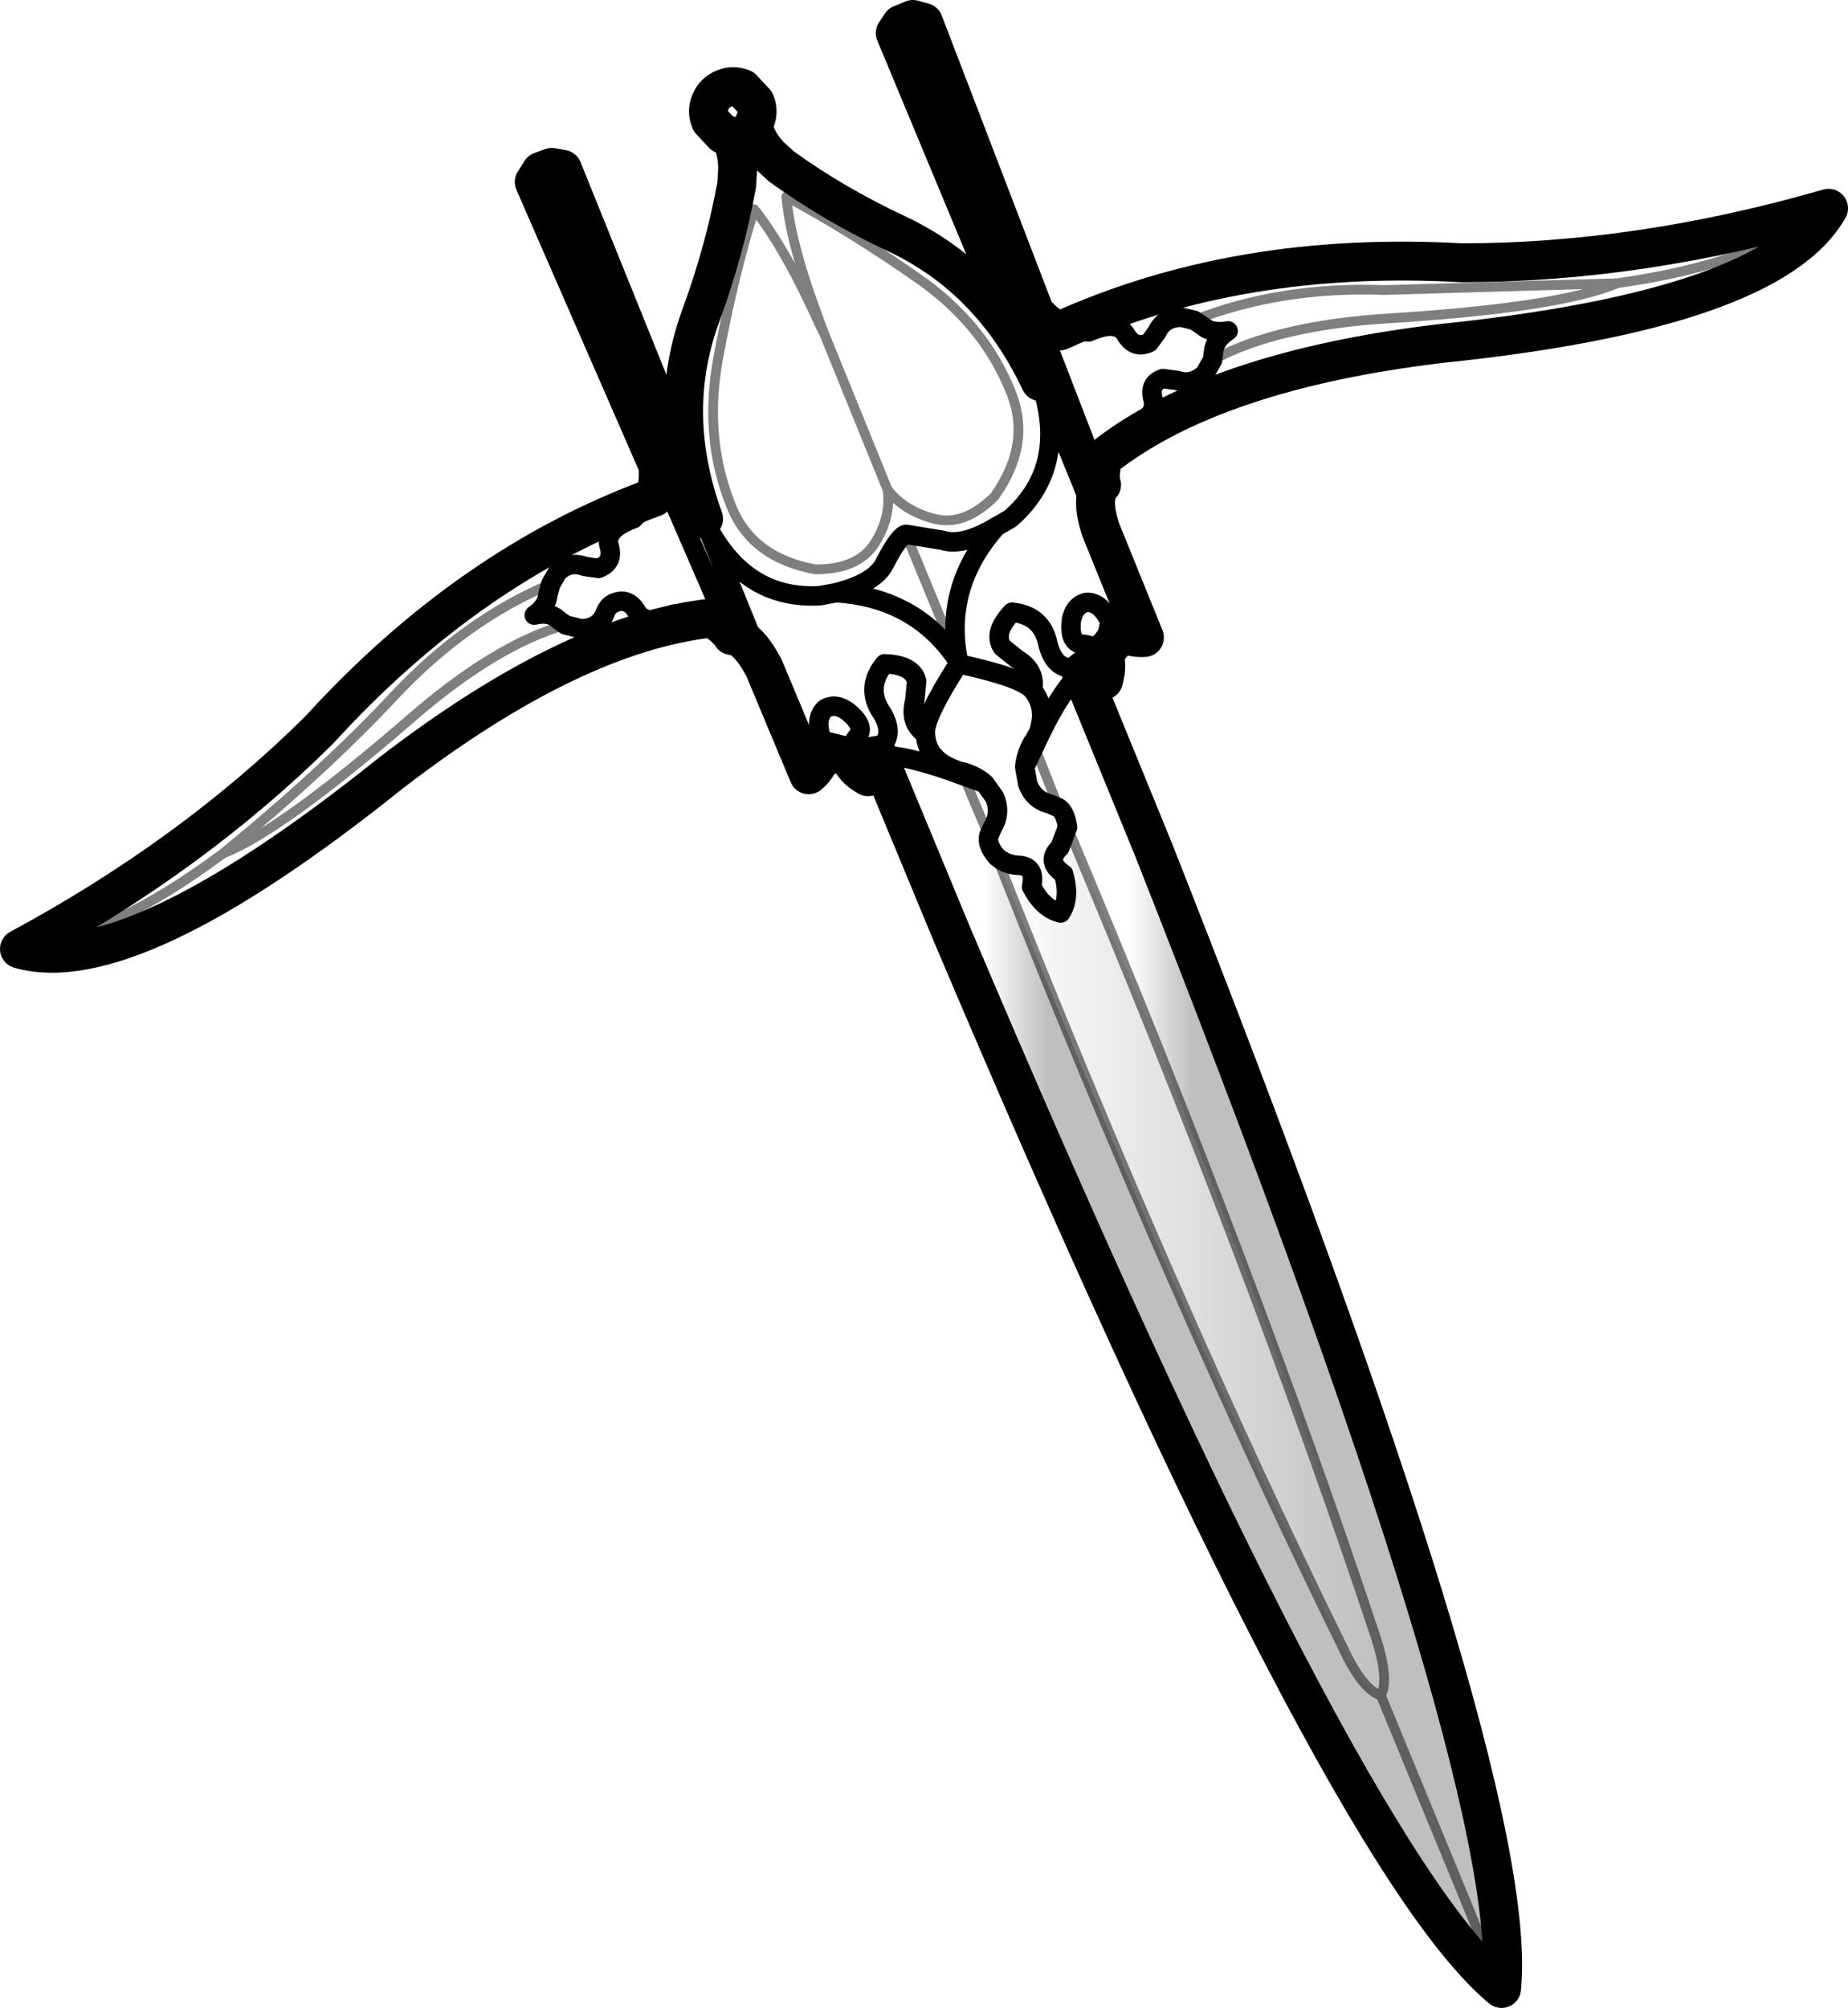 <?xml version="1.0" encoding="UTF-8" standalone="no"?>
<svg xmlns:xlink="http://www.w3.org/1999/xlink" height="103.15px" width="94.95px" xmlns="http://www.w3.org/2000/svg">
  <g transform="matrix(1.0, 0.0, 0.0, 1.0, -139.65, -257.05)">
    <path d="M195.2 291.6 L198.9 300.65 Q217.85 348.6 216.8 359.2 L210.6 344.15 Q211.05 343.3 210.3 341.05 204.0 322.1 194.5 299.55 194.4 298.8 194.05 298.55 L192.8 295.4 Q194.1 292.55 195.2 291.6" fill="url(#gradient0)" fill-rule="evenodd" stroke="none"/>
    <path d="M216.8 359.2 Q208.6 352.4 188.5 304.9 L184.75 295.85 Q186.2 295.8 189.15 296.9 L190.45 300.0 Q190.35 300.45 190.85 301.05 199.85 323.8 208.65 341.7 209.65 343.85 210.6 344.15 L216.8 359.2" fill="url(#gradient1)" fill-rule="evenodd" stroke="none"/>
    <path d="M190.85 301.05 Q191.3 301.45 191.9 301.5 192.9 301.5 192.65 302.6 193.25 303.75 194.15 303.95 194.65 303.2 194.3 301.95 193.35 301.3 194.1 300.6 L194.5 299.55 Q204.0 322.1 210.3 341.05 211.05 343.3 210.6 344.15 209.65 343.85 208.65 341.7 199.85 323.8 190.85 301.05" fill="url(#gradient2)" fill-rule="evenodd" stroke="none"/>
    <path d="M140.65 305.8 Q146.4 307.45 159.75 296.75 169.05 289.6 176.2 288.8 176.7 289.05 177.2 289.6 M140.65 305.8 Q149.55 301.0 156.05 294.55 163.8 286.05 173.25 282.6 173.55 281.9 173.45 280.95 L167.1 266.4 167.45 265.85 168.0 265.65 168.55 265.75 175.8 283.7 Q173.8 278.2 175.7 273.15 176.9 269.85 177.5 266.55 L177.55 265.75 Q177.55 264.65 177.1 264.0 L176.8 263.95 176.15 263.25 Q175.95 262.75 176.15 262.3 176.35 261.8 176.85 261.6 177.3 261.4 177.8 261.6 L178.45 262.3 Q178.65 262.75 178.45 263.25 L178.35 263.5 Q178.5 264.3 179.2 265.05 L179.8 265.6 Q182.5 267.55 185.7 269.05 190.6 271.35 193.1 276.65 L185.65 258.75 185.95 258.3 186.55 258.05 187.1 258.2 192.8 273.05 Q193.4 273.8 194.1 274.05 203.25 269.9 214.75 270.55 223.9 270.55 233.6 267.75 230.65 272.95 213.65 274.7 202.0 276.1 196.35 280.55 196.15 281.1 196.2 281.85 M196.25 281.95 Q195.65 282.55 196.2 284.25 L198.45 289.8 Q197.65 289.85 197.1 289.4 197.05 290.0 196.3 290.65 196.6 291.1 196.35 292.0 L195.7 291.2 195.2 291.6 198.9 300.65 Q217.85 348.6 216.8 359.2 208.6 352.4 188.5 304.9 L184.75 295.85 184.15 295.95 Q183.95 296.3 184.25 296.95 183.45 296.5 183.35 295.95 L181.9 295.6 Q181.8 296.35 181.2 296.85 L178.9 291.35 Q178.05 289.75 177.25 289.7" fill="none" stroke="#000000" stroke-linecap="round" stroke-linejoin="round" stroke-width="2.0"/>
    <path d="M176.2 288.8 L174.25 288.6 Q172.8 289.25 172.35 288.45 171.9 287.7 171.15 288.05 170.85 288.2 170.7 288.65 170.35 289.35 169.5 289.35 L168.7 289.15 168.35 288.9 Q167.9 288.45 167.1 288.65 167.75 288.2 167.8 287.6 L167.95 287.05 168.3 286.45 Q168.9 285.85 169.7 286.15 L170.4 286.25 Q171.2 285.95 170.95 285.1 170.7 284.25 172.2 283.7 L173.25 282.6 M178.35 263.5 L177.8 263.95 177.1 264.0 M183.35 295.95 Q183.25 295.5 183.65 294.95 184.2 294.4 183.2 293.6 182.6 293.15 182.05 293.45 181.55 293.9 181.8 294.8 L181.9 295.6 M188.9 291.05 Q186.75 287.75 182.6 287.5 L181.8 287.65 Q177.8 287.9 175.8 283.7 L178.9 291.35 M177.2 289.6 L173.45 280.95 M196.35 280.55 Q196.7 279.55 197.65 279.05 199.1 278.45 198.9 277.6 198.65 276.75 199.4 276.5 L200.15 276.6 Q200.9 276.85 201.55 276.25 L201.95 275.55 202.0 275.15 Q202.05 274.5 202.75 274.05 201.9 274.2 201.45 273.8 L201.0 273.5 200.35 273.35 Q199.45 273.35 199.1 274.1 L198.7 274.65 Q197.95 275.0 197.5 274.25 197.05 273.45 195.6 274.1 L194.1 274.05 M192.8 273.05 L196.2 281.85 M193.1 276.65 L196.2 284.25 M182.6 287.5 Q184.6 287.0 185.1 286.0 185.85 284.55 186.2 284.5 L188.05 284.8 Q189.1 285.15 190.85 284.1 L191.55 283.7 Q194.6 281.05 193.1 276.65 M188.9 291.15 Q192.15 291.85 192.7 292.5 192.9 291.5 191.9 290.9 L191.15 290.3 Q190.65 289.55 191.65 288.5 193.1 288.65 193.45 289.95 193.8 291.65 195.1 291.3 L195.7 291.2 M184.15 295.95 L184.65 295.6 Q185.8 294.9 184.85 293.5 184.15 292.3 185.1 291.15 186.55 291.2 186.75 292.05 L186.65 293.05 Q186.35 294.2 187.2 294.75 187.1 293.95 188.9 291.15 M187.2 294.75 Q187.25 295.95 188.5 296.5 L189.0 296.7 189.1 296.7 Q189.8 296.9 190.25 297.3 L190.75 298.0 Q191.1 298.8 190.65 299.55 L190.45 300.0 Q190.35 300.45 190.85 301.05 191.3 301.45 191.9 301.5 192.9 301.5 192.65 302.6 193.25 303.75 194.15 303.95 194.65 303.2 194.3 301.95 193.35 301.3 194.1 300.6 L194.5 299.55 Q194.4 298.8 194.05 298.55 L193.6 298.35 Q192.75 298.15 192.45 297.3 L192.3 296.45 Q192.35 295.85 192.7 295.2 L192.75 295.15 193.0 294.7 Q193.45 293.4 192.7 292.5 M189.15 296.9 Q186.2 295.8 184.75 295.85 M197.1 289.4 L196.55 288.75 Q196.1 287.95 195.45 288.0 194.85 288.15 194.7 288.9 194.55 290.15 195.35 290.15 196.0 290.25 196.3 290.65 M195.2 291.6 Q194.1 292.55 192.8 295.4 L192.3 296.45 M190.85 284.1 Q188.1 287.2 188.9 291.05 M190.25 297.3 L189.15 296.9" fill="none" stroke="#000000" stroke-linecap="round" stroke-linejoin="round" stroke-width="1.0"/>
    <path d="M168.7 289.15 Q165.05 290.2 160.65 294.05 154.05 299.75 151.1 300.9 145.35 305.2 140.65 305.8 M167.95 287.05 Q163.55 288.9 159.9 292.8 156.25 296.7 151.1 300.9 M181.85 273.8 L182.0 274.2 185.25 282.2 Q186.1 283.3 187.65 283.7 189.2 284.1 190.75 282.55 192.7 279.8 191.55 277.1 190.15 273.65 186.75 271.3 183.3 268.9 180.05 267.15 180.25 269.4 181.5 272.85 L181.85 273.8 181.65 273.4 181.8 273.8 182.0 274.2 M181.65 273.4 L181.55 273.1 181.5 272.85 M185.25 282.2 Q185.45 283.6 184.6 284.95 183.75 286.3 181.55 286.3 178.25 285.7 177.2 283.0 175.8 279.5 176.55 275.45 177.3 271.35 178.4 267.8 180.0 269.8 181.8 273.8 M188.9 291.05 L186.2 284.5 M192.8 295.4 L194.05 298.55 M233.6 267.75 Q229.85 270.6 222.75 271.6 219.8 272.85 211.1 273.4 205.25 273.75 201.95 275.55 M222.75 271.6 L210.8 271.95 Q205.45 271.75 201.0 273.5 M190.85 301.05 Q199.85 323.8 208.65 341.7 209.65 343.85 210.6 344.15 211.05 343.3 210.3 341.05 204.0 322.1 194.5 299.55 M210.6 344.15 L216.8 359.2 M189.15 296.9 L190.45 300.0" fill="none" stroke="#000000" stroke-linecap="round" stroke-linejoin="round" stroke-opacity="0.502" stroke-width="0.5"/>
    <path d="M196.2 281.85 L196.25 281.95 M177.25 289.7 L177.2 289.6" fill="none" stroke="#000000" stroke-linecap="round" stroke-linejoin="round" stroke-width="0.5"/>
    <path d="M188.9 291.15 L188.9 291.05" fill="none" stroke="#000000" stroke-linecap="round" stroke-linejoin="round" stroke-width="0.25"/>
  </g>
  <defs>
    <linearGradient gradientTransform="matrix(0.002, 0.0, 0.0, 0.041, 199.3, 325.4)" gradientUnits="userSpaceOnUse" id="gradient0" spreadMethod="pad" x1="-819.2" x2="819.2">
      <stop offset="0.0" stop-color="#000000" stop-opacity="0.0"/>
      <stop offset="1.0" stop-color="#000000" stop-opacity="0.251"/>
    </linearGradient>
    <linearGradient gradientTransform="matrix(0.002, 0.0, 0.0, 0.039, 191.85, 327.5)" gradientUnits="userSpaceOnUse" id="gradient1" spreadMethod="pad" x1="-819.2" x2="819.2">
      <stop offset="0.0" stop-color="#000000" stop-opacity="0.0"/>
      <stop offset="1.0" stop-color="#000000" stop-opacity="0.251"/>
    </linearGradient>
    <linearGradient gradientTransform="matrix(0.012, 0.0, 0.0, 0.027, 200.8, 321.85)" gradientUnits="userSpaceOnUse" id="gradient2" spreadMethod="pad" x1="-819.2" x2="819.2">
      <stop offset="0.0" stop-color="#000000" stop-opacity="0.0"/>
      <stop offset="1.0" stop-color="#000000" stop-opacity="0.251"/>
    </linearGradient>
  </defs>
</svg>
